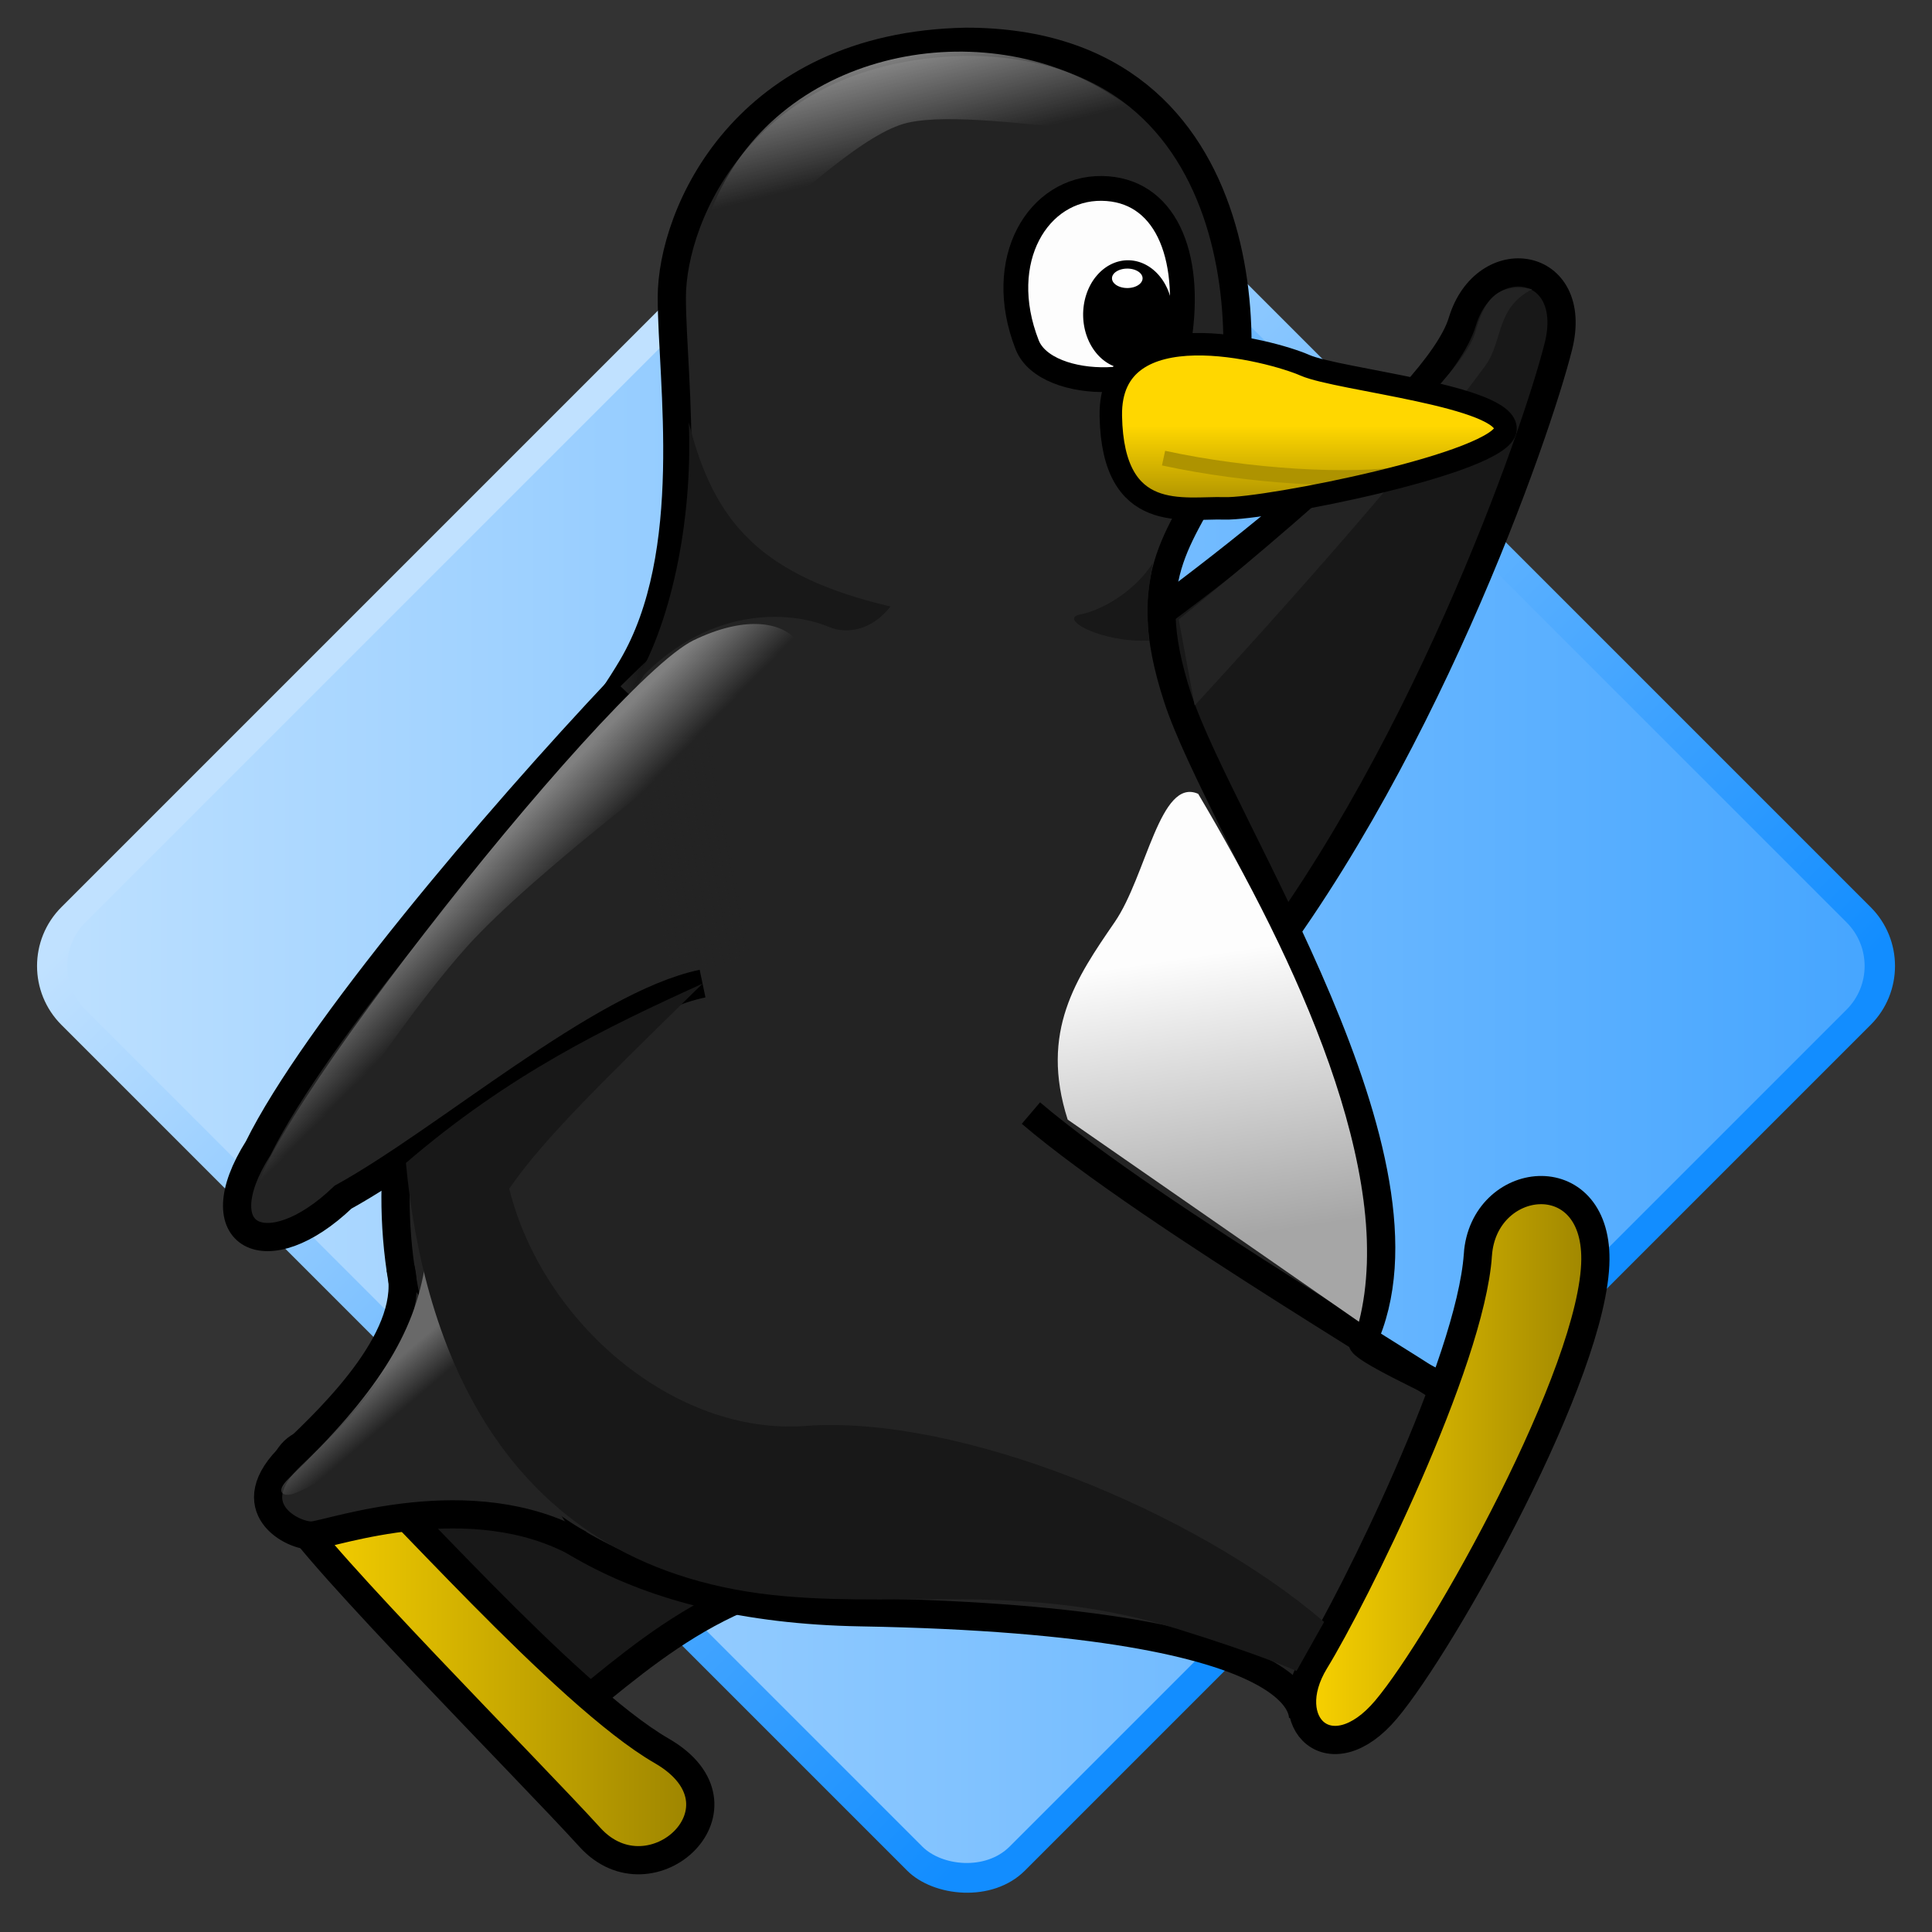 <?xml version="1.0" encoding="UTF-8" standalone="no"?>
<svg
   xmlns:dc="http://purl.org/dc/elements/1.1/"
   xmlns:cc="http://creativecommons.org/ns#"
   xmlns:rdf="http://www.w3.org/1999/02/22-rdf-syntax-ns#"
   xmlns:svg="http://www.w3.org/2000/svg"
   xmlns="http://www.w3.org/2000/svg"
   xmlns:xlink="http://www.w3.org/1999/xlink"
   xmlns:sodipodi="http://sodipodi.sourceforge.net/DTD/sodipodi-0.dtd"
   xmlns:inkscape="http://www.inkscape.org/namespaces/inkscape"
   version="1.0"
   id="svg2"
   height="48"
   width="48"
   sodipodi:docname="supertux2.svg"
   inkscape:version="0.92.3 (2405546, 2018-03-11)">
  <rect width="100%" height="100%" fill="#333333" stroke="none"/>
  <sodipodi:namedview
     pagecolor="#ffffff"
     bordercolor="#666666"
     borderopacity="1"
     objecttolerance="10"
     gridtolerance="10"
     guidetolerance="10"
     inkscape:pageopacity="0"
     inkscape:pageshadow="2"
     inkscape:window-width="2560"
     inkscape:window-height="1391"
     id="namedview57"
     showgrid="false"
     inkscape:zoom="13.906434"
     inkscape:cx="13.199204"
     inkscape:cy="13.88969"
     inkscape:window-x="1680"
     inkscape:window-y="0"
     inkscape:window-maximized="1"
     inkscape:current-layer="svg2"
     units="px"
     showguides="true" />
  <defs
     id="defs4">
    <linearGradient
       id="linearGradient957">
      <stop
         id="stop953"
         offset="0"
         style="stop-color:#ffffff;stop-opacity:1" />
      <stop
         id="stop955"
         offset="1"
         style="stop-color:#a6a6a6;stop-opacity:0" />
    </linearGradient>
    <linearGradient
       id="linearGradient926">
      <stop
         id="stop922"
         offset="0"
         style="stop-color:#2380d5;stop-opacity:1" />
      <stop
         id="stop924"
         offset="1"
         style="stop-color:#00407c;stop-opacity:1" />
    </linearGradient>
    <linearGradient
       id="linearGradient920">
      <stop
         style="stop-color:#ffffff;stop-opacity:1"
         offset="0"
         id="stop916" />
      <stop
         id="stop939"
         offset="0.264"
         style="stop-color:#6bb0ee;stop-opacity:1" />
      <stop
         style="stop-color:#003668;stop-opacity:1"
         offset="1"
         id="stop918" />
    </linearGradient>
    <linearGradient
       inkscape:collect="always"
       id="linearGradient3021">
      <stop
         style="stop-color:#808080;stop-opacity:1;"
         offset="0"
         id="stop3017" />
      <stop
         style="stop-color:#808080;stop-opacity:0;"
         offset="1"
         id="stop3019" />
    </linearGradient>
    <linearGradient
       id="linearGradient1677-3">
      <stop
         style="stop-color:#fdfdfd;stop-opacity:1"
         offset="0"
         id="stop1673" />
      <stop
         style="stop-color:#a6a6a6;stop-opacity:1"
         offset="1"
         id="stop1675" />
    </linearGradient>
    <linearGradient
       id="linearGradient1641">
      <stop
         style="stop-color:#ffd700;stop-opacity:1;"
         offset="0"
         id="stop1637" />
      <stop
         style="stop-color:#998100;stop-opacity:1"
         offset="1"
         id="stop1639" />
    </linearGradient>
    <linearGradient
       id="linearGradient1623">
      <stop
         style="stop-color:#696969;stop-opacity:1;"
         offset="0"
         id="stop1619" />
      <stop
         style="stop-color:#696969;stop-opacity:0;"
         offset="1"
         id="stop1621" />
    </linearGradient>
    <linearGradient
       id="linearGradient1615">
      <stop
         style="stop-color:#151515;stop-opacity:1"
         offset="0"
         id="stop1611" />
      <stop
         style="stop-color:#000000;stop-opacity:0;"
         offset="1"
         id="stop1613" />
    </linearGradient>
    <pattern
       xlink:href="#pattern4225"
       id="pattern4230"
       patternTransform="matrix(0.25,0,0,0.268,-2.2265625e-5,-2.6171875e-6)" />
    <pattern
       xlink:href="#pattern4217"
       id="pattern4225"
       patternTransform="matrix(0.25,0,0,0.268,-1422.857,-507.638)" />
    <linearGradient
       id="linearGradient3224">
      <stop
         id="stop3226"
         offset="0"
         style="stop-color:#bbdfff;stop-opacity:1;" />
      <stop
         id="stop3228"
         offset="1"
         style="stop-color:#47a6ff;stop-opacity:1;" />
    </linearGradient>
    <linearGradient
       id="linearGradient3212">
      <stop
         style="stop-color:#c0e1ff;stop-opacity:1;"
         offset="0"
         id="stop3214" />
      <stop
         style="stop-color:#128dff;stop-opacity:1;"
         offset="1"
         id="stop3216" />
    </linearGradient>
    <linearGradient
       xlink:href="#linearGradient3212"
       id="linearGradient3218"
       x1="-90.158"
       y1="485.354"
       x2="-90.158"
       y2="695.351"
       gradientUnits="userSpaceOnUse" />
    <linearGradient
       xlink:href="#linearGradient3224"
       id="linearGradient3222"
       gradientUnits="userSpaceOnUse"
       x1="-194.709"
       y1="485.859"
       x2="18.207"
       y2="698.775"
       gradientTransform="matrix(0.959,0,0,0.959,-3.576,24.161)" />
    <pattern
       patternUnits="userSpaceOnUse"
       width="320"
       height="308.571"
       patternTransform="translate(-1422.857,-507.638)"
       id="pattern4217">
      <rect
         y="142.857"
         x="154.286"
         height="165.714"
         width="165.714"
         id="rect4215"
         style="fill:#b3b3b3;fill-opacity:1;stroke:none" />
      <rect
         style="fill:#999999;fill-opacity:1;stroke:none"
         id="rect4213"
         width="165.714"
         height="165.714"
         x="0"
         y="142.857" />
      <rect
         style="fill:#999999;fill-opacity:1;stroke:none"
         id="rect4211"
         width="165.714"
         height="165.714"
         x="154.286"
         y="0" />
      <rect
         y="0"
         x="0"
         height="165.714"
         width="165.714"
         id="rect4209"
         style="fill:#b3b3b3;fill-opacity:1;stroke:none" />
    </pattern>
    <pattern
       patternUnits="userSpaceOnUse"
       width="80"
       height="82.667"
       patternTransform="translate(-1422.857,-507.638)"
       id="pattern4227">
      <rect
         id="rect4223"
         y="0"
         x="0"
         height="82.667"
         width="80"
         style="fill:url(#pattern4230);stroke:none" />
    </pattern>
    <linearGradient
       xlink:href="#linearGradient3212"
       id="linearGradient3477"
       gradientUnits="userSpaceOnUse"
       x1="-90.158"
       y1="485.354"
       x2="-90.158"
       y2="695.351"
       gradientTransform="matrix(0.152,0,0,0.152,13.316,-56.024)" />
    <linearGradient
       xlink:href="#linearGradient3224"
       id="linearGradient3479"
       gradientUnits="userSpaceOnUse"
       gradientTransform="matrix(0.146,0,0,0.146,12.773,-52.357)"
       x1="-194.709"
       y1="485.859"
       x2="18.207"
       y2="698.775" />
    <linearGradient
       gradientTransform="matrix(0.726,0,0,0.726,-76.999,-426.881)"
       xlink:href="#linearGradient1615"
       id="linearGradient1617"
       x1="213.665"
       y1="621.001"
       x2="211.445"
       y2="620.153"
       gradientUnits="userSpaceOnUse" />
    <linearGradient
       gradientTransform="matrix(0.726,0,0,0.726,-76.999,-426.881)"
       xlink:href="#linearGradient1623"
       id="linearGradient1625"
       x1="207.384"
       y1="615.192"
       x2="215.909"
       y2="619.611"
       gradientUnits="userSpaceOnUse" />
    <linearGradient
       gradientTransform="matrix(0.726,0,0,0.726,-76.999,-426.881)"
       xlink:href="#linearGradient1641"
       id="linearGradient1643"
       x1="228.806"
       y1="611.179"
       x2="228.806"
       y2="614.414"
       gradientUnits="userSpaceOnUse" />
    <linearGradient
       gradientTransform="matrix(0.726,0,0,0.726,-76.999,-426.881)"
       xlink:href="#linearGradient1641"
       id="linearGradient1651"
       x1="211.201"
       y1="632.988"
       x2="209.177"
       y2="636.019"
       gradientUnits="userSpaceOnUse" />
    <linearGradient
       gradientTransform="matrix(0.726,0,0,0.726,-76.999,-426.881)"
       xlink:href="#linearGradient1641"
       id="linearGradient1659"
       x1="225.864"
       y1="630.184"
       x2="239.541"
       y2="630.184"
       gradientUnits="userSpaceOnUse" />
    <linearGradient
       gradientTransform="matrix(0.726,0,0,0.726,-76.999,-426.881)"
       xlink:href="#linearGradient1677-3"
       id="linearGradient1690"
       x1="227.445"
       y1="622.693"
       x2="228.393"
       y2="633.764"
       gradientUnits="userSpaceOnUse" />
    <linearGradient
       inkscape:collect="always"
       xlink:href="#linearGradient3021"
       id="linearGradient3023"
       x1="-51.264"
       y1="21.938"
       x2="-38.724"
       y2="24.239"
       gradientUnits="userSpaceOnUse"
       gradientTransform="translate(-0.051,0.203)" />
    <linearGradient
       gradientTransform="matrix(0.701,0,0,0.701,48.449,5.146)"
       inkscape:collect="always"
       xlink:href="#linearGradient3063"
       id="linearGradient3103"
       x1="-20.542"
       y1="40.856"
       x2="-23.085"
       y2="43.297"
       gradientUnits="userSpaceOnUse" />
    <linearGradient
       inkscape:collect="always"
       id="linearGradient3063">
      <stop
         style="stop-color:#a9a9a9;stop-opacity:1;"
         offset="0"
         id="stop3059" />
      <stop
         style="stop-color:#a9a9a9;stop-opacity:0;"
         offset="1"
         id="stop3061" />
    </linearGradient>
    <linearGradient
       gradientTransform="matrix(0.701,0,0,0.701,48.449,5.146)"
       inkscape:collect="always"
       xlink:href="#linearGradient1677-3"
       id="linearGradient3091"
       x1="-27.665"
       y1="26.67"
       x2="-26.186"
       y2="36.636"
       gradientUnits="userSpaceOnUse" />
    <linearGradient
       gradientTransform="matrix(0.701,0,0,0.701,48.449,5.146)"
       inkscape:collect="always"
       xlink:href="#linearGradient1641"
       id="linearGradient3073"
       x1="-23.465"
       y1="44.578"
       x2="-12.07"
       y2="44.578"
       gradientUnits="userSpaceOnUse" />
    <linearGradient
       inkscape:collect="always"
       xlink:href="#linearGradient3063"
       id="linearGradient3065"
       x1="-42.771"
       y1="-3.123"
       x2="-39.251"
       y2="0.267"
       gradientUnits="userSpaceOnUse"
       gradientTransform="matrix(0.594,0.372,-0.372,0.594,46.26,18.379)" />
    <linearGradient
       gradientTransform="matrix(0.701,0,0,0.701,48.449,5.146)"
       inkscape:collect="always"
       xlink:href="#linearGradient3021"
       id="linearGradient3055"
       x1="-52.514"
       y1="23.457"
       x2="-50.727"
       y2="25.211"
       gradientUnits="userSpaceOnUse" />
    <linearGradient
       gradientTransform="matrix(0.701,0,0,0.701,48.449,5.146)"
       inkscape:collect="always"
       xlink:href="#linearGradient3029"
       id="linearGradient3035"
       x1="-46.135"
       y1="23.19"
       x2="-43.234"
       y2="22.645"
       gradientUnits="userSpaceOnUse" />
    <linearGradient
       inkscape:collect="always"
       id="linearGradient3029">
      <stop
         style="stop-color:#232323;stop-opacity:1;"
         offset="0"
         id="stop3025" />
      <stop
         style="stop-color:#232323;stop-opacity:0;"
         offset="1"
         id="stop3027" />
    </linearGradient>
    <linearGradient
       y2="614.414"
       x2="228.806"
       y1="611.179"
       x1="228.806"
       gradientTransform="matrix(0.745,0,0,0.745,-139.992,-444.751)"
       gradientUnits="userSpaceOnUse"
       id="linearGradient928"
       xlink:href="#linearGradient1641"
       inkscape:collect="always" />
    <linearGradient
       gradientTransform="matrix(0.701,0,0,0.701,48.449,5.146)"
       inkscape:collect="always"
       xlink:href="#linearGradient1641"
       id="linearGradient3081"
       x1="-59.612"
       y1="51.186"
       x2="-43.792"
       y2="51.186"
       gradientUnits="userSpaceOnUse" />
    <linearGradient
       inkscape:collect="always"
       xlink:href="#linearGradient1623"
       id="linearGradient898"
       x1="9.197"
       y1="34.349"
       x2="9.871"
       y2="35.138"
       gradientUnits="userSpaceOnUse" />
  </defs>
  <path
     style="fill:url(#linearGradient3103);fill-opacity:1;fill-rule:evenodd;stroke:none;stroke-width:0.701px;stroke-linecap:butt;stroke-linejoin:miter;stroke-opacity:1"
     d="m 25.386,28.208 9.93,6.554 -1.446,3.463 c 0,0 -8.227,-6.598 -8.484,-10.016 z"
     id="path3095"
     inkscape:connector-curvature="0"
     sodipodi:nodetypes="cccc" />
  <rect
     ry="2.07"
     transform="rotate(-45)"
     y="17.015"
     x="-16.926"
     height="33.853"
     width="33.853"
     id="rect2223"
     style="fill:url(#linearGradient3477);fill-opacity:1;fill-rule:evenodd;stroke:none;stroke-width:0.111px;stroke-linecap:butt;stroke-linejoin:miter;stroke-opacity:1" />
  <rect
     ry="1.533"
     style="fill:url(#linearGradient3479);fill-opacity:1;fill-rule:evenodd;stroke:none;stroke-width:0.111px;stroke-linecap:butt;stroke-linejoin:miter;stroke-opacity:1"
     id="rect3220"
     width="32.473"
     height="32.473"
     x="-16.237"
     y="17.704"
     transform="rotate(-45)" />
  <path
     sodipodi:nodetypes="cssc"
     inkscape:connector-curvature="0"
     id="path930"
     d="M 26.563,16.838 C 30.27,14.307 35.735,9.967 36.329,7.998 36.9,6.108 39.252,6.465 38.718,8.604 38.183,10.742 35.26,19.19 30.662,24.822"
     style="fill:#181818;fill-opacity:1;fill-rule:evenodd;stroke:#000000;stroke-width:0.701px;stroke-linecap:butt;stroke-linejoin:miter;stroke-opacity:1" />
  <path
     sodipodi:nodetypes="ccccc"
     inkscape:connector-curvature="0"
     id="path899"
     d="M 7.813,35.979 C 9.911,35.363 11.085,32.943 12.621,31.429 c 2.783,2.555 17.273,7.467 9.742,7.592 -3.87,-0.223 -6.122,1.879 -8.231,3.593 z"
     style="fill:#181818;fill-opacity:1;fill-rule:evenodd;stroke:#000000;stroke-width:0.701px;stroke-linecap:butt;stroke-linejoin:miter;stroke-opacity:1" />
  <path
     inkscape:connector-curvature="0"
     id="path889"
     d="m 24,1.038 c -5.495,0.101 -7.309,4.285 -7.309,6.352 0,2.067 0.679,6.363 -0.985,9.186 -1.099,1.865 -4.581,6.285 -5.569,10.424 -0.986,4.134 -0.216,12.855 11.241,13.056 11.796,0.208 10.985,2.728 10.985,2.728 l 4.186,-7.996 c -1.094,-0.523 -2.769,-1.316 -2.7,-1.463 2.104,-4.459 -3.528,-12.75 -4.587,-15.976 -1.059,-3.226 0.186,-4.024 1.043,-5.99 C 31.163,9.391 31.511,1.038 24,1.038 Z"
     style="fill:#232323;fill-opacity:1;fill-rule:evenodd;stroke:#000000;stroke-width:0.701;stroke-linecap:butt;stroke-linejoin:miter;stroke-miterlimit:4;stroke-dasharray:none;stroke-opacity:1"
     sodipodi:nodetypes="cssssccsssc" />
  <path
     inkscape:connector-curvature="0"
     id="path893"
     d="m 25.613,27.654 c 3.075,2.621 10.536,6.906 10.838,7.309"
     style="fill:none;fill-rule:evenodd;stroke:#000000;stroke-width:0.701px;stroke-linecap:butt;stroke-linejoin:miter;stroke-opacity:1" />
  <path
     sodipodi:nodetypes="zzzzz"
     inkscape:connector-curvature="0"
     id="path895"
     d="m 8.524,36.123 c -1.038,-0.83 -1.929,0.319 -1.308,1.425 0.621,1.106 5.921,6.426 7.443,8.102 1.522,1.677 4.172,-0.771 1.78,-2.151 C 14.047,42.119 9.562,36.954 8.524,36.123 Z"
     style="fill:url(#linearGradient3081);fill-opacity:1;fill-rule:evenodd;stroke:#000000;stroke-width:0.701px;stroke-linecap:butt;stroke-linejoin:miter;stroke-opacity:1" />
  <path
     style="fill:#232323;fill-opacity:1;fill-rule:evenodd;stroke:#000000;stroke-width:0.7;stroke-linecap:butt;stroke-linejoin:miter;stroke-miterlimit:4;stroke-dasharray:none;stroke-opacity:1"
     d="m 9.945,31.478 c 0.431,1.654 -1.598,3.637 -2.682,4.657 -1.41,1.327 0.036,2.049 0.503,2.013 0.467,-0.036 3.943,-1.293 6.639,0.218"
     id="path888"
     inkscape:connector-curvature="0"
     sodipodi:nodetypes="cscc" />
  <path
     style="fill:url(#linearGradient898);fill-opacity:1;fill-rule:evenodd;stroke:none;stroke-width:1px;stroke-linecap:butt;stroke-linejoin:miter;stroke-opacity:1"
     d="m 10.57,31.373 c -0.266,1.786 -1.228,3.271 -3.388,5.352 -0.385,0.371 -0.124,0.472 0.127,0.381 0.7,-0.251 4.485,-2.492 4.412,-2.565 z"
     id="path890"
     inkscape:connector-curvature="0"
     sodipodi:nodetypes="csscc" />
  <path
     style="fill:#232323;fill-opacity:1;fill-rule:evenodd;stroke:none;stroke-width:1px;stroke-linecap:butt;stroke-linejoin:miter;stroke-opacity:1"
     d="m 29.285,15.389 c 0,0 6.899,-5.51 7.362,-7.115 C 36.839,7.607 37.096,6.98 38.067,7.187 37.157,7.647 37.342,8.481 36.907,9.079 34.728,12.077 29.681,17.528 29.681,17.528 Z"
     id="path973"
     inkscape:connector-curvature="0"
     sodipodi:nodetypes="cscscc" />
  <path
     sodipodi:nodetypes="ssss"
     inkscape:connector-curvature="0"
     style="fill:#fdfdfd;fill-opacity:1;fill-rule:evenodd;stroke:#000000;stroke-width:0.616;stroke-linecap:butt;stroke-linejoin:miter;stroke-miterlimit:4;stroke-dasharray:none;stroke-opacity:1"
     d="M 27.372,4.681 C 25.795,4.663 24.695,6.456 25.519,8.565 25.991,9.773 29.097,9.707 29.294,8.447 29.63,6.299 28.932,4.699 27.372,4.681 Z"
     id="path918" />
  <path
     inkscape:connector-curvature="0"
     style="fill:#000000;fill-opacity:1;fill-rule:evenodd;stroke:none;stroke-width:0.654;stroke-linecap:round;stroke-linejoin:round;stroke-miterlimit:4;stroke-dasharray:none;stroke-opacity:1"
     id="path920"
     d="m 27.237,6.862 a 1.113,1.35 0 0 1 1.572,-0.003 1.113,1.35 0 0 1 0.006,1.907 1.113,1.35 0 0 1 -1.572,0.013 1.113,1.35 0 0 1 -0.015,-1.907" />
  <path
     inkscape:connector-curvature="0"
     style="fill:url(#linearGradient928);fill-opacity:1;fill-rule:evenodd;stroke:none;stroke-width:0.558;stroke-linecap:butt;stroke-linejoin:miter;stroke-miterlimit:4;stroke-dasharray:none;stroke-opacity:1"
     d="m 30.424,12.63 c 0.997,0.033 6.914,-1.13 6.98,-1.961 0.066,-0.831 -4.155,-1.23 -4.986,-1.595 -0.831,-0.366 -4.87,-1.444 -4.82,1.263 0.05,2.707 1.828,2.26 2.825,2.293 z"
     id="path922" />
  <path
     inkscape:connector-curvature="0"
     style="fill:none;fill-rule:evenodd;stroke:#ae9300;stroke-width:0.372;stroke-linecap:butt;stroke-linejoin:miter;stroke-miterlimit:4;stroke-dasharray:none;stroke-opacity:1"
     d="m 28.908,11.382 c 2.103,0.457 4.654,0.611 6.064,0.376"
     id="path924" />
  <path
     inkscape:connector-curvature="0"
     id="path926"
     d="m 30.424,12.63 c 0.997,0.033 6.914,-1.13 6.98,-1.961 0.066,-0.831 -4.155,-1.23 -4.986,-1.595 -0.831,-0.366 -4.87,-1.444 -4.82,1.263 0.05,2.707 1.828,2.26 2.825,2.293 z"
     style="fill:none;fill-opacity:1;fill-rule:evenodd;stroke:#000000;stroke-width:0.558;stroke-linecap:butt;stroke-linejoin:miter;stroke-miterlimit:4;stroke-dasharray:none;stroke-opacity:1" />
  <path
     style="fill:url(#linearGradient3035);fill-opacity:1;fill-rule:evenodd;stroke:none;stroke-width:0.701px;stroke-linecap:butt;stroke-linejoin:miter;stroke-opacity:1"
     d="M 17.373,15.242 C 12.423,19.434 4.65,29.453 6.205,30.427 7.546,31.267 15.538,24.338 18.917,23.631"
     id="path3037"
     inkscape:connector-curvature="0"
     sodipodi:nodetypes="csc" />
  <path
     sodipodi:nodetypes="cccc"
     inkscape:connector-curvature="0"
     id="path891"
     d="m 15.437,17.072 c -3.135,3.321 -7.61,8.595 -9.021,11.453 -1.393,2.205 0.218,3.027 2.107,1.218 2.566,-1.417 6.411,-4.778 8.932,-5.306"
     style="fill:none;fill-opacity:1;fill-rule:evenodd;stroke:#000000;stroke-width:0.701px;stroke-linecap:butt;stroke-linejoin:miter;stroke-opacity:1" />
  <path
     style="fill:url(#linearGradient3055);fill-opacity:1;fill-rule:evenodd;stroke:none;stroke-width:0.701px;stroke-linecap:butt;stroke-linejoin:miter;stroke-opacity:1"
     d="m 6.459,29.955 c 0.556,0.359 2.795,-3.794 5.116,-6.406 1.619,-1.823 6.262,-5.385 7.82,-6.308 1.286,-0.762 0.315,-2.529 -2.158,-1.336 C 15.045,16.961 5.185,29.563 6.459,29.955 Z"
     id="path3039"
     inkscape:connector-curvature="0"
     sodipodi:nodetypes="csssc" />
  <path
     style="fill:url(#linearGradient3065);fill-opacity:1;fill-rule:evenodd;stroke:none;stroke-width:0.701px;stroke-linecap:butt;stroke-linejoin:miter;stroke-opacity:1"
     d="m 17.687,5.182 c -1.562,3.909 2.8,-1.659 4.863,-2.132 2.064,-0.473 8.128,1.179 4.923,-0.782 -3.205,-1.961 -8.224,-0.996 -9.786,2.913 z"
     id="path3057"
     inkscape:connector-curvature="0"
     sodipodi:nodetypes="zszz" />
  <path
     sodipodi:nodetypes="sssss"
     inkscape:connector-curvature="0"
     id="path897"
     d="m 36.717,31.176 c 0.14,-1.997 2.938,-2.329 2.92,0.115 -0.02,2.78 -3.785,9.505 -5.202,11.185 -1.366,1.619 -2.722,0.353 -1.764,-1.21 0.958,-1.562 3.858,-7.396 4.047,-10.09 z"
     style="fill:url(#linearGradient3073);fill-opacity:1;fill-rule:evenodd;stroke:#000000;stroke-width:0.701px;stroke-linecap:butt;stroke-linejoin:miter;stroke-opacity:1" />
  <path
     style="fill:url(#linearGradient3091);fill-opacity:1;fill-rule:evenodd;stroke:none;stroke-width:0.701px;stroke-linecap:butt;stroke-linejoin:miter;stroke-opacity:1"
     d="m 29.769,19.723 c -0.95,-0.421 -1.285,2.038 -2.075,3.187 -0.951,1.384 -1.868,2.717 -1.168,4.906 l 7.237,5.023 c 0.933,-3.673 -1.569,-9.022 -3.995,-13.117 z"
     id="path3083"
     inkscape:connector-curvature="0"
     sodipodi:nodetypes="csccc" />
  <path
     style="fill:#ffffff;fill-opacity:1;fill-rule:evenodd;stroke:none;stroke-width:1.775;stroke-linecap:round;stroke-linejoin:round;stroke-miterlimit:4;stroke-dasharray:none;stroke-opacity:1"
     id="path3093"
     sodipodi:type="arc"
     sodipodi:cx="28.007238"
     sodipodi:cy="6.9150033"
     sodipodi:rx="0.37932387"
     sodipodi:ry="0.24145766"
     sodipodi:start="3.9269908"
     sodipodi:end="3.9163618"
     sodipodi:open="true"
     d="m 27.739,6.744 a 0.379,0.241 0 0 1 0.536,-4.531e-4 0.379,0.241 0 0 1 0.002,0.341 0.379,0.241 0 0 1 -0.536,0.002 0.379,0.241 0 0 1 -0.005,-0.341" />
  <path
     style="fill:#181818;fill-opacity:1;fill-rule:evenodd;stroke:none;stroke-width:1px;stroke-linecap:butt;stroke-linejoin:miter;stroke-opacity:1"
     d="m 17.455,24.438 c -2.404,2.359 -3.943,3.838 -4.803,5.095 0.83,3.342 4.117,6.134 7.355,5.894 3.825,-0.284 9.695,2.129 12.891,4.869 l -0.686,1.22 c 0,0 -0.849,-0.391 -2.949,-1.042 -3.686,-1.144 -6.604,-0.548 -9.737,-0.814 -7.1,-0.601 -9.02,-6.32 -9.441,-10.767 2.579,-2.215 4.98,-3.37 7.371,-4.456 z"
     id="path965"
     inkscape:connector-curvature="0"
     sodipodi:nodetypes="ccsccsscc" />
  <path
     style="fill:#181818;fill-opacity:1;fill-rule:evenodd;stroke:none;stroke-width:1px;stroke-linecap:butt;stroke-linejoin:miter;stroke-opacity:1"
     d="m 17.114,10.499 c 0.616,2.459 1.765,3.807 5.01,4.57 -0.461,0.587 -1.072,0.699 -1.538,0.504 -0.909,-0.381 -3.028,-0.599 -4.88,1.504 0.959,-1.506 1.507,-4.133 1.407,-6.578 z"
     id="path967"
     inkscape:connector-curvature="0"
     sodipodi:nodetypes="ccscc" />
  <path
     style="fill:#181818;fill-opacity:1;fill-rule:evenodd;stroke:none;stroke-width:1px;stroke-linecap:butt;stroke-linejoin:miter;stroke-opacity:1"
     d="m 28.642,13.988 c -0.485,0.753 -1.322,1.188 -1.807,1.279 -0.559,0.106 0.539,0.708 1.716,0.648 -0.101,-1.074 0.015,-1.385 0.091,-1.928 z"
     id="path971"
     inkscape:connector-curvature="0"
     sodipodi:nodetypes="cscc" />
</svg>
